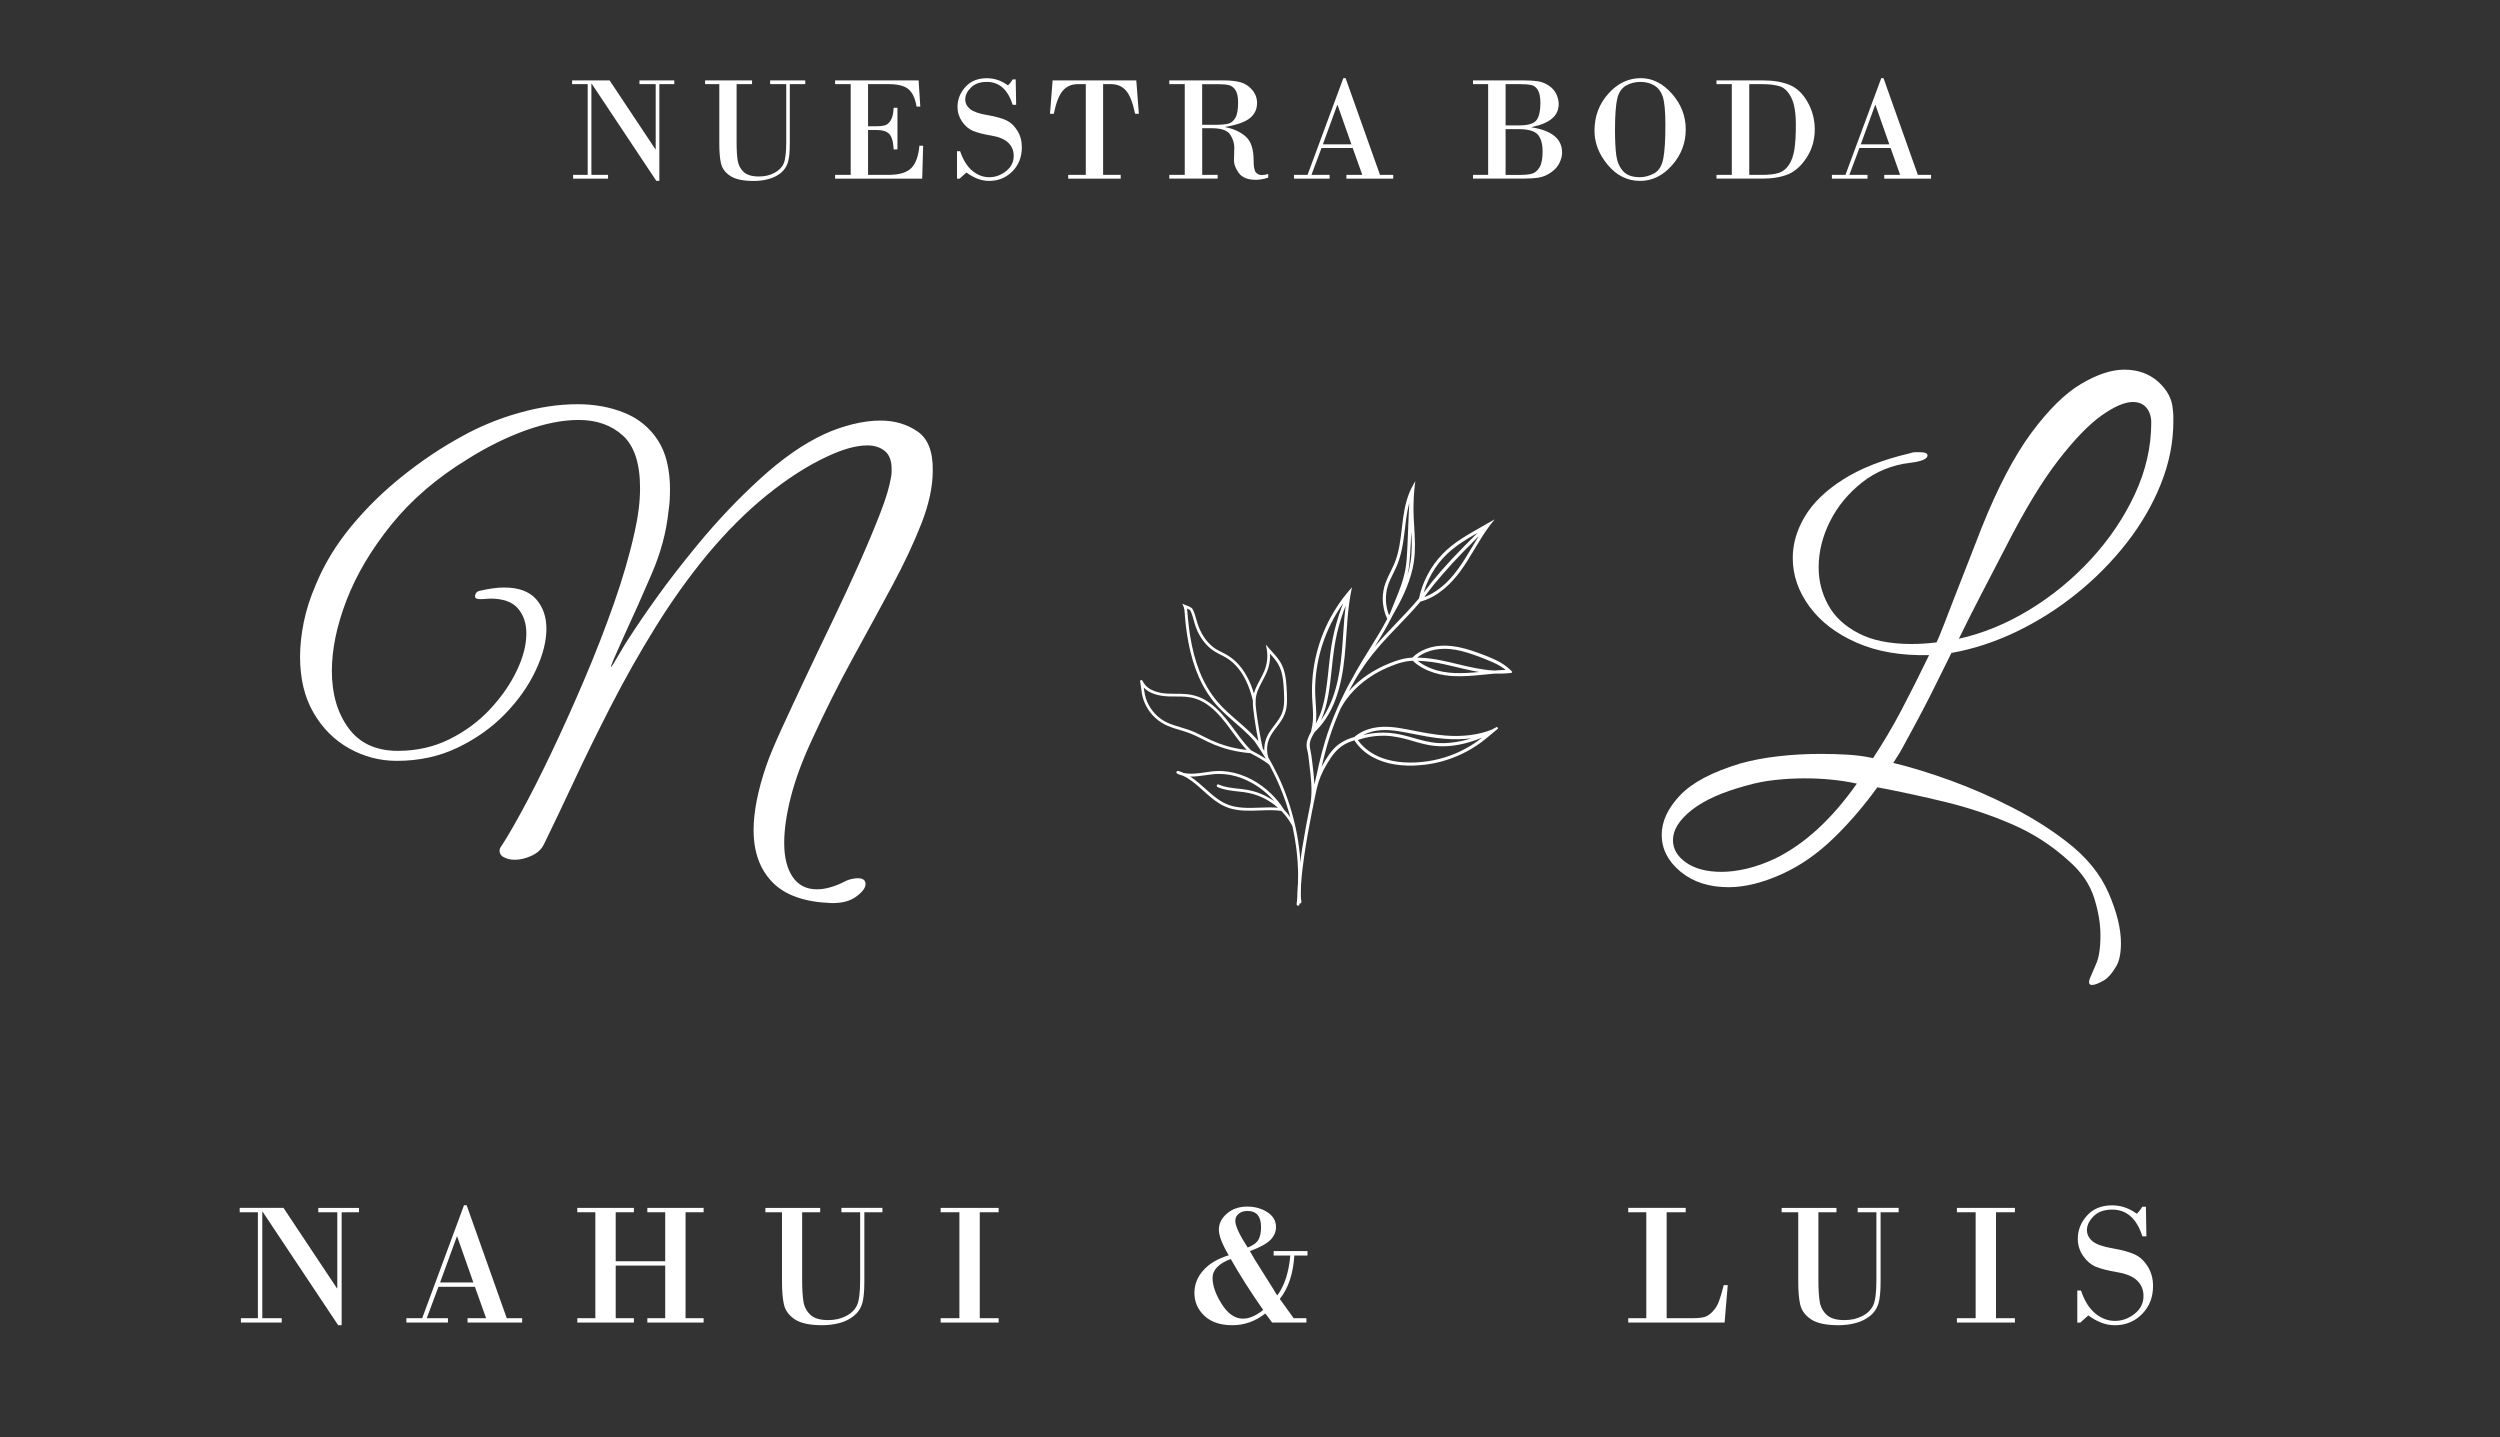 <?xml version="1.0" encoding="utf-8"?>
<!-- Generator: Adobe Illustrator 28.1.0, SVG Export Plug-In . SVG Version: 6.00 Build 0)  -->
<svg version="1.1" id="Layer_1" xmlns="http://www.w3.org/2000/svg" xmlns:xlink="http://www.w3.org/1999/xlink" x="0px" y="0px"
	 viewBox="0 0 500 287.45" style="enable-background:new 0 0 500 287.45;" xml:space="preserve">
<rect x="0" y="0" width="500" height="287.45" fill="#333333" stroke="none"/>
<style type="text/css">
	.st0{fill:#FFFFFF;}
	.st1{fill:#A6DEF1;}
	.st2{fill:#FFFFFF;stroke:#FFFFFF;stroke-width:0.443;stroke-miterlimit:10;}
	.st3{fill:none;stroke:#A6DEF1;stroke-miterlimit:10;}
</style>
<g>
	<g>
		<g>
			<path class="st0" d="M68.33,242.45v22.59h-0.7l-15.1-22.69h-0.07v21.29h3.88v0.87h-8.16v-0.87h3.4v-21.19h-3.64v-0.87h8.76
				l10.69,16.08h0.07v-15.2h-3.8v-0.87h8.14v0.87H68.33z"/>
			<path class="st0" d="M94.98,257.36h-7.29l-2.34,6.28h4.24v0.87h-8.31v-0.87h3.16l8.36-22.59h0.53l8.02,22.59h3.08v0.87H93.51
				v-0.87h3.71L94.98,257.36z M88.02,256.49h6.65l-3.23-9.18h-0.07L88.02,256.49z"/>
			<path class="st0" d="M119.07,263.64v-21.19h-3.61v-0.87h11.32v0.87h-3.64v9.8h9.9v-9.8h-3.57v-0.87h11.25v0.87h-3.61v21.19h3.61
				v0.87h-11.25v-0.87h3.57v-10.52h-9.9v10.52h3.64v0.87h-11.32v-0.87H119.07z"/>
			<path class="st0" d="M172.04,242.45h-3.75v-0.87h8.19v0.87h-3.61v13.87c0,2.01-0.15,3.49-0.45,4.45
				c-0.3,0.96-0.85,1.76-1.65,2.41s-1.75,1.12-2.86,1.42c-1.11,0.3-2.26,0.44-3.45,0.44c-2.51,0-4.34-0.39-5.51-1.18
				c-1.16-0.79-1.88-1.76-2.15-2.91c-0.27-1.15-0.4-2.7-0.4-4.63v-13.87h-3.32v-0.87h10.96v0.87h-3.61v13.48
				c0,1.86,0.09,3.32,0.26,4.38s0.63,1.94,1.39,2.65c0.75,0.71,1.94,1.06,3.57,1.06c1.32,0,2.51-0.27,3.56-0.81
				c1.05-0.54,1.78-1.27,2.2-2.18c0.42-0.91,0.62-2.61,0.62-5.1V242.45z"/>
			<path class="st0" d="M191.88,263.64v-21.19h-3.75v-0.87h11.6v0.87h-3.78v21.19h3.78v0.87h-11.6v-0.87H191.88z"/>
		</g>
	</g>
	<g>
		<g>
			<path class="st0" d="M333.33,242.45v21.19h5.15c0.99,0,1.77-0.07,2.34-0.22c0.57-0.15,1.13-0.51,1.68-1.08s0.98-1.25,1.28-2.04
				c0.3-0.79,0.62-1.88,0.97-3.28h0.8l-0.63,7.49h-19.27v-0.87h3.61v-21.19h-3.61v-0.87h11.49v0.87H333.33z"/>
			<path class="st0" d="M375.29,242.45h-3.75v-0.87h8.19v0.87h-3.61v13.87c0,2.01-0.15,3.49-0.45,4.45
				c-0.3,0.96-0.85,1.76-1.65,2.41s-1.75,1.12-2.86,1.42c-1.11,0.3-2.26,0.44-3.45,0.44c-2.51,0-4.34-0.39-5.51-1.18
				c-1.16-0.79-1.88-1.76-2.15-2.91c-0.27-1.15-0.4-2.7-0.4-4.63v-13.87h-3.32v-0.87h10.96v0.87h-3.61v13.48
				c0,1.86,0.09,3.32,0.26,4.38s0.63,1.94,1.39,2.65c0.75,0.71,1.94,1.06,3.57,1.06c1.32,0,2.51-0.27,3.56-0.81
				c1.05-0.54,1.78-1.27,2.2-2.18c0.42-0.91,0.62-2.61,0.62-5.1V242.45z"/>
			<path class="st0" d="M395.13,263.64v-21.19h-3.75v-0.87h11.6v0.87h-3.78v21.19h3.78v0.87h-11.6v-0.87H395.13z"/>
			<path class="st0" d="M429.18,241.32l0.1,5.95h-0.8c-1.14-3.57-3.15-5.35-6.04-5.35c-1.6,0-2.84,0.44-3.72,1.33
				c-0.88,0.88-1.33,1.8-1.33,2.75c0,0.88,0.37,1.62,1.1,2.24c0.74,0.62,2.08,1.09,4.03,1.43c1.95,0.34,3.43,0.75,4.46,1.23
				c1.02,0.49,1.88,1.29,2.58,2.42s1.05,2.42,1.05,3.88c0,2.25-0.73,4.12-2.2,5.61c-1.46,1.49-3.28,2.24-5.45,2.24
				c-1.77,0-3.53-0.66-5.29-1.97l-1.61,1.44h-0.6v-6.41h0.74c0.67,2.02,1.61,3.53,2.82,4.55c1.21,1.01,2.53,1.52,3.97,1.52
				c1.42,0,2.73-0.47,3.92-1.41s1.79-2.13,1.79-3.57c0-1.21-0.41-2.23-1.24-3.05c-0.83-0.83-2.17-1.4-4.02-1.71
				c-1.85-0.31-3.28-0.68-4.27-1.09c-0.99-0.42-1.84-1.14-2.55-2.17c-0.71-1.03-1.06-2.17-1.06-3.43c0-1.73,0.62-3.28,1.85-4.64
				c1.23-1.36,2.9-2.04,5.01-2.04c1.77,0,3.41,0.56,4.94,1.68c0.42-0.4,0.79-0.87,1.09-1.4H429.18z"/>
		</g>
	</g>
	<g>
		<g>
			<path class="st0" d="M250.91,251.84l4,6.36c0.04,0.15,0.23,0.44,0.55,0.89c1.44-1.95,2.3-4.61,2.6-7.99h-3.33v-0.89h6.77v0.89
				h-2.63c-0.23,3.65-1.2,6.54-2.91,8.69l2.77,3.85h2.55v0.87h-6.86c-0.5-0.72-0.96-1.32-1.37-1.81c-1.97,1.56-4.17,2.34-6.58,2.34
				c-2.41,0-4.27-0.63-5.6-1.89s-1.99-2.78-1.99-4.56c0-1.68,0.59-3.18,1.78-4.52s2.88-2.34,5.08-3.01
				c-1.31-2.23-1.97-3.94-1.97-5.11c0-1.23,0.54-2.31,1.62-3.24c1.08-0.93,2.42-1.39,4.03-1.39c1.57,0,2.93,0.38,4.07,1.13
				c1.14,0.75,1.71,1.73,1.71,2.94c0,0.99-0.38,1.86-1.14,2.62c-0.76,0.75-2.12,1.49-4.08,2.21L250.91,251.84z M246.15,251.8
				c-2.43,0.91-3.64,2.18-3.64,3.81c0,1.52,0.61,3.25,1.84,5.2c1.23,1.95,2.64,2.92,4.25,2.92c1.24,0,2.59-0.58,4.04-1.74
				C250.09,258.35,247.93,254.95,246.15,251.8z M249.54,249.51c1.11-0.44,1.83-0.97,2.16-1.59c0.34-0.62,0.51-1.45,0.51-2.5
				c0-2.16-0.91-3.23-2.74-3.23c-0.7,0-1.27,0.19-1.73,0.56c-0.46,0.37-0.68,0.84-0.68,1.41
				C247.06,245.17,247.88,246.96,249.54,249.51z"/>
		</g>
	</g>
	<g>
		<g>
			<path class="st0" d="M166.15,180.61c-5.29-0.21-9.18-1.6-11.68-4.18c-2.5-2.57-3.75-6.04-3.75-10.41c0-3.66,0.85-7.96,2.54-12.9
				c0.63-1.83,1.64-4.24,3.01-7.24c1.37-2.99,2.94-6.36,4.7-10.09c1.76-3.73,3.59-7.57,5.5-11.52c1.9-3.95,3.68-7.79,5.34-11.52
				c1.66-3.73,3.07-7.1,4.23-10.09c1.16-2.99,1.88-5.41,2.17-7.24c0.07-0.35,0.11-0.65,0.11-0.9c0-0.25,0-0.51,0-0.79
				c0-1.62-0.46-2.8-1.37-3.54c-0.92-0.74-2.08-1.11-3.49-1.11c-2.26,0-5,0.78-8.25,2.33c-3.88,1.83-7.84,4.39-11.89,7.66
				c-4.05,3.28-8.02,7.24-11.89,11.89c-3.66,4.44-7.1,9.25-10.31,14.43c-3.21,5.18-6.17,10.41-8.88,15.7
				c-2.71,5.29-5.2,10.34-7.45,15.17c-2.26,4.83-4.26,9.04-6.02,12.63c-0.49,0.99-1.32,1.74-2.48,2.27
				c-1.16,0.53-2.27,0.79-3.33,0.79c-0.92,0-1.69-0.19-2.33-0.58c-0.63-0.39-0.85-0.97-0.63-1.74c1.06-1.55,2.5-4,4.33-7.35
				c1.83-3.35,3.82-7.27,5.97-11.79c2.15-4.51,4.32-9.32,6.5-14.43c2.18-5.11,4.17-10.22,5.97-15.33c1.8-5.11,3.19-9.92,4.18-14.43
				c0.7-3.1,1.06-5.99,1.06-8.67c0-4.93-1.15-8.44-3.44-10.52c-2.29-2.08-5.23-3.12-8.83-3.12c-3.24,0-6.8,0.71-10.68,2.11
				c-3.88,1.41-7.72,3.31-11.52,5.71c-6.13,3.74-11.2,8.09-15.22,13.05c-4.02,4.97-7.01,10.01-8.99,15.12
				c-1.97,5.11-2.96,9.85-2.96,14.22c0,4.58,1.11,8.39,3.33,11.42c2.22,3.03,5.51,4.55,9.88,4.55c3.73,0,7.17-0.77,10.31-2.33
				c3.13-1.55,5.85-3.56,8.14-6.02c2.29-2.47,4.07-5.04,5.34-7.72c1.27-2.68,1.9-5.14,1.9-7.4c0-2.04-0.57-3.72-1.69-5.02
				c-1.13-1.3-2.96-1.96-5.5-1.96c-0.28,0-0.56,0.02-0.85,0.05c-0.28,0.04-0.6,0.05-0.95,0.05h-0.32c-0.63,0-0.95-0.17-0.95-0.53
				c0-0.63,0.35-1.02,1.06-1.16c1.83-0.42,3.42-0.63,4.76-0.63c2.89,0,5.02,0.78,6.39,2.33c1.37,1.55,2.06,3.52,2.06,5.92
				c0,2.54-0.72,5.34-2.17,8.4c-1.45,3.07-3.49,5.96-6.13,8.67c-2.64,2.71-5.8,4.95-9.46,6.71c-3.67,1.76-7.72,2.64-12.16,2.64
				c-3.38,0-6.55-0.83-9.51-2.48c-2.96-1.65-5.34-4.03-7.14-7.13c-1.8-3.1-2.7-6.83-2.7-11.2c0-2.18,0.25-4.49,0.74-6.92
				s1.3-4.95,2.43-7.56c1.69-4.09,4.05-7.96,7.08-11.63c3.03-3.66,6.46-7.03,10.31-10.09c3.84-3.07,7.77-5.69,11.79-7.88
				c3.52-1.97,7.33-3.54,11.42-4.7c4.09-1.16,8-1.74,11.73-1.74c3.38,0,6.48,0.56,9.3,1.69c2.82,1.13,5.06,2.94,6.71,5.44
				c1.66,2.5,2.48,5.83,2.48,9.99c0,0.71-0.02,1.37-0.05,2.01c-0.04,0.63-0.12,1.41-0.26,2.33c-0.42,4.09-1.53,8.23-3.33,12.42
				c-1.8,4.19-3.61,8.26-5.44,12.21c-0.99,2.19-1.69,3.77-2.11,4.76c-0.42,0.99-0.63,1.55-0.63,1.69c0,0.14,0.19-0.11,0.58-0.74
				c0.39-0.63,0.85-1.41,1.37-2.33c0.53-0.92,1-1.69,1.43-2.33c1.62-2.54,3.59-5.43,5.92-8.67c2.33-3.24,5-6.69,8.03-10.36
				c3.95-4.79,8.12-9.2,12.53-13.21c4.4-4.02,8.65-6.98,12.74-8.88c1.83-0.85,3.73-1.51,5.71-2.01c1.97-0.49,3.84-0.74,5.6-0.74
				c2.82,0,5.29,0.72,7.4,2.17c2.11,1.44,3.13,4.07,3.06,7.87c0,3.17-0.76,6.7-2.27,10.57c-1.52,3.88-3.49,8.07-5.92,12.58
				c-2.43,4.51-5.06,9.34-7.88,14.48c-2.82,5.15-5.53,10.57-8.14,16.28c-1.9,4.09-3.29,7.88-4.18,11.36
				c-0.88,3.49-1.32,6.54-1.32,9.14c0,2.89,0.56,5.16,1.69,6.82c1.13,1.66,2.75,2.48,4.86,2.48c1.55,0,3.28-0.46,5.18-1.37
				c0.63-0.35,1.22-0.58,1.74-0.69s0.93-0.16,1.22-0.16c1.06,0,1.58,0.39,1.58,1.16c0,0.77-0.63,1.62-1.9,2.54
				C169.96,180.25,168.27,180.67,166.15,180.61z"/>
		</g>
	</g>
	<g>
		<g>
			<path class="st0" d="M418.4,196.99c-0.63,0-0.76-0.48-0.37-1.43c0.39-0.95,0.76-1.82,1.11-2.59c0.63-1.27,0.95-3.24,0.95-5.92
				c0-2.33-0.42-4.83-1.27-7.5c-0.85-2.68-2.5-5.11-4.97-7.29c-3.38-3.1-7.19-5.57-11.42-7.4c-4.23-1.83-8.65-3.31-13.27-4.44
				c-4.62-1.13-9.18-2.11-13.69-2.96c-2.75,3.81-5.69,7.22-8.83,10.25c-3.14,3.03-6.47,5.35-9.99,6.98
				c-1.97,0.91-3.88,1.6-5.71,2.06c-1.83,0.46-3.56,0.69-5.18,0.69c-3.95,0-7.17-1.04-9.67-3.12c-2.5-2.08-3.75-4.53-3.75-7.35
				c0-2.68,1.22-5.3,3.65-7.88c2.43-2.57,6.46-4.7,12.1-6.4c2.25-0.63,4.76-1.11,7.5-1.43c2.75-0.32,5.6-0.48,8.56-0.48
				c1.83,0,3.65,0.05,5.44,0.16c1.8,0.11,3.47,0.34,5.02,0.69c2.04-3.1,3.95-6.32,5.71-9.67c1.76-3.35,3.59-6.99,5.5-10.94
				c-5.57,0.14-10.4-0.69-14.48-2.48c-4.09-1.8-7.24-4.21-9.46-7.24c-2.22-3.03-3.33-6.27-3.33-9.72c0-2.82,0.81-5.58,2.43-8.3
				c1.62-2.71,4.17-5.18,7.66-7.4s7.94-3.96,13.37-5.23c0.35-0.14,0.69-0.21,1-0.21c0.32,0,0.62,0,0.9,0c1.06,0,1.59,0.21,1.59,0.63
				c0,0.71-1.13,1.2-3.38,1.48c-3.66,0.42-6.89,1.73-9.67,3.91c-2.79,2.19-4.93,4.79-6.45,7.82c-1.52,3.03-2.27,6.1-2.27,9.2
				c0,2.68,0.63,5.18,1.9,7.5c1.27,2.33,3.28,4.21,6.03,5.65c2.75,1.45,6.31,2.17,10.68,2.17c1.55,0,3.21-0.11,4.97-0.32
				c0.28-0.56,0.76-1.71,1.43-3.44c0.67-1.73,1.43-3.68,2.27-5.87c0.84-2.18,1.67-4.3,2.48-6.34c0.81-2.04,1.74-4.44,2.8-7.19
				c3.24-8.1,6.57-14.46,9.99-19.08c3.42-4.61,6.73-7.88,9.94-9.78c3.21-1.9,6.08-2.85,8.61-2.85c2.75,0,5.02,0.81,6.82,2.43
				c1.8,1.62,2.77,3.45,2.91,5.5c0.07,0.63,0.11,1.09,0.11,1.37c0,0.28,0,0.63,0,1.06c0,4.16-0.83,8.32-2.48,12.47
				c-1.66,4.16-3.95,8.1-6.87,11.84c-2.92,3.74-6.27,7.12-10.04,10.15c-3.77,3.03-7.79,5.57-12.05,7.61
				c-4.26,2.04-8.58,3.45-12.95,4.23c-1.06,2.11-1.99,4-2.8,5.66c-0.81,1.66-1.71,3.44-2.7,5.34c-0.99,1.9-2.29,4.33-3.91,7.29
				c-0.49,0.92-0.86,1.57-1.11,1.96c-0.25,0.39-0.62,0.97-1.11,1.74c3.52,0.85,7.36,2.03,11.52,3.54c4.16,1.52,8.26,3.31,12.31,5.39
				c4.05,2.08,7.66,4.35,10.83,6.82c3.95,3.03,6.75,6.45,8.4,10.25c1.66,3.81,2.48,7.15,2.48,10.04c0,2.04-0.32,3.59-0.95,4.65
				c-0.92,1.55-1.83,2.54-2.75,2.96C419.6,196.74,418.9,196.99,418.4,196.99z M344.31,174.37c1.55,0,3.22-0.21,5.02-0.63
				s3.68-1.09,5.66-2.01c5.92-2.89,11.38-7.89,16.38-15.01c-1.62-0.35-3.31-0.62-5.07-0.79c-1.76-0.18-3.56-0.26-5.39-0.26
				c-1.9,0-3.86,0.11-5.87,0.32c-2.01,0.21-3.96,0.6-5.87,1.16c-4.72,1.27-8.33,2.89-10.83,4.86c-2.5,1.97-3.75,3.98-3.75,6.02
				c0,1.76,0.88,3.26,2.64,4.49C338.99,173.75,341.35,174.37,344.31,174.37z M391.77,127.75c4.79-1.06,9.48-2.98,14.06-5.76
				c4.58-2.78,8.7-6.17,12.37-10.15c3.66-3.98,6.59-8.31,8.77-13c2.18-4.69,3.28-9.46,3.28-14.32c0-1.2-0.32-2.18-0.95-2.96
				c-0.63-0.77-1.55-1.16-2.75-1.16c-1.62,0-3.7,0.9-6.24,2.7c-2.54,1.8-5.43,4.79-8.67,8.98c-3.24,4.19-6.73,9.95-10.46,17.28
				c-1.9,3.67-3.58,6.89-5.02,9.67C394.71,121.82,393.25,124.73,391.77,127.75z"/>
		</g>
	</g>
	<g>
		<g>
			<path class="st0" d="M298.48,146.1c-0.03,0.02-0.06,0.03-0.1,0.05c-2.89,1.15-6.14,1.42-9.25,1.19
				c-2.51-0.19-4.97-0.69-7.43-1.18c-2.28-0.45-4.67-0.84-6.98-0.35c-1.33,0.28-2.64,0.86-3.68,1.74c-0.03,0.02-0.05,0.04-0.07,0.06
				c-1.57,0.4-3.06,1.19-4.16,2.4c-0.61,0.68-1.12,1.44-1.6,2.22c-0.48,0.78-0.92,1.57-1.3,2.4c-0.06,0.13-0.11,0.25-0.17,0.38
				c0.44-1.95,0.91-3.89,1.45-5.81c0.61-2.21,1.41-4.37,2.3-6.49c0.15-0.35,0.3-0.7,0.45-1.05c0,0,0,0,0-0.01
				c1.52-2.86,3.94-5.19,6.69-6.86c1.28-0.78,2.65-1.41,4.05-1.94c1.04-0.4,2.12-0.71,3.23-0.82c0.24-0.02,0.48-0.04,0.71-0.05
				c0,0,0.01,0.01,0.01,0.01c0,0,0.01,0.01,0.01,0.01c2.07,1.98,5.1,2.88,7.92,3.04c2.82,0.16,5.62-0.27,8.43-0.5l0,0
				c0.82,0.03,1.65,0.02,2.48-0.06c0.14-0.01,0.27-0.03,0.41-0.04c0.1-0.01,0.19-0.02,0.29-0.03c0,0,0,0,0,0l0,0
				c-0.07-0.07-0.14-0.15-0.21-0.22c-0.01-0.01-0.01-0.01-0.02-0.02c-0.83-0.81-1.81-1.45-2.88-1.96c-1.56-0.74-3.21-1.35-4.84-1.89
				c-2.89-0.96-6.07-1.48-8.99-0.34c-0.94,0.37-1.87,0.92-2.6,1.66c-0.03,0.03-0.06,0.06-0.09,0.09c-0.09,0-0.17,0.01-0.26,0.01
				c-1.12,0.07-2.21,0.33-3.26,0.7c-2.94,1.04-5.71,2.6-7.98,4.75c-0.86,0.82-1.64,1.71-2.32,2.68c0.6-1.27,1.25-2.52,1.95-3.74
				c0-0.01,0.01-0.01,0.01-0.02c0.01-0.01,0.01-0.02,0.02-0.03c0,0,0,0,0,0c0.37-0.64,0.75-1.27,1.15-1.9
				c1.68-2.62,3.68-5,5.81-7.26c2.04-2.16,4.15-4.24,6.06-6.51c0.08-0.09,0.15-0.18,0.23-0.27c0.05-0.01,0.1-0.02,0.14-0.04
				c0.01,0,0.02,0,0.03-0.01c3.12-0.86,5.74-3.25,7.65-5.82c2.18-2.95,3.78-6.33,5.97-9.26c0.12-0.16,0.25-0.33,0.37-0.49
				c-0.09,0.05-0.19,0.11-0.28,0.16c-0.09,0.05-0.17,0.1-0.26,0.15c-0.14,0.08-0.29,0.16-0.43,0.24c-0.8,0.46-1.61,0.92-2.41,1.38
				c-1.5,0.87-2.99,1.78-4.36,2.86c-2.58,2.05-4.56,4.79-5.71,7.88c-0.31,0.83-0.55,1.68-0.73,2.55
				c-3.53,4.23-7.73,7.87-10.97,12.34c1.81-2.98,3.73-5.9,5.28-9.03c0.03-0.05,0.06-0.1,0.08-0.14c1.7-2.95,3.23-6.01,3.97-9.34
				c0.49-2.22,0.52-4.48,0.39-6.74c-0.12-2.02-0.27-4.02-0.22-6.05c0.02-0.99,0.07-1.99,0.17-2.98c0.02-0.22,0.05-0.44,0.08-0.66
				c-0.07,0.12-0.14,0.25-0.2,0.38c-0.03,0.06-0.07,0.13-0.1,0.19c-0.07,0.14-0.14,0.29-0.2,0.43c-0.05,0.1-0.09,0.21-0.14,0.31
				c-0.92,2.2-1.23,4.56-1.51,6.91c-0.29,2.53-0.57,5.12-1.58,7.49c-0.53,1.24-1.23,2.41-1.69,3.68c-0.36,0.99-0.56,2.02-0.57,3.08
				c-0.01,1.4,0.3,2.79,0.89,4.05c0.01,0.02,0.02,0.05,0.03,0.07c-1.52,2.93-3.36,5.71-5.06,8.51c-0.74,1.21-1.45,2.44-2.11,3.7
				c-0.82,1.44-1.58,2.92-2.27,4.42c-0.17,0.38-0.34,0.75-0.51,1.13c-0.99,2.23-1.86,4.53-2.56,6.87c-0.87,2.92-1.52,5.91-2.17,8.88
				c0,0.01,0,0.02-0.01,0.03c-0.04,0.15-0.07,0.3-0.1,0.45c0,0,0,0,0,0c-0.06,0.28-0.12,0.57-0.18,0.85c0.05-2-0.2-4.02-0.44-6.01
				c-0.11-0.93-0.21-1.83-0.41-2.74c-0.12-0.55-0.16-1.08-0.01-1.63c0.13-0.48,0.35-0.93,0.58-1.36c0.06-0.1,0.11-0.21,0.17-0.31
				c0,0.02-0.01,0.03-0.01,0.05c0.06-0.11,0.13-0.21,0.19-0.32c0.17-0.16,0.33-0.32,0.48-0.48c0.86-0.89,1.6-1.89,2.23-2.96
				c1.29-2.21,2.08-4.68,2.59-7.17c1.08-5.24,0.86-10.62,1.68-15.9c0.06-0.38,0.12-0.76,0.2-1.14c0-0.01,0-0.02,0.01-0.03
				c0.03-0.15,0.06-0.3,0.09-0.45c-0.11,0.12-0.21,0.24-0.31,0.37c0,0,0,0,0,0c-1.35,1.6-2.52,3.34-3.51,5.18
				c-1.36,2.53-2.36,5.25-2.96,8.06c-0.61,2.83-0.8,5.72-0.59,8.61c0.11,1.58,0.24,3.15-0.02,4.73c-0.07,0.4-0.15,0.79-0.24,1.19
				c-0.01,0.05-0.02,0.1-0.03,0.15c-0.26,0.47-0.49,0.95-0.67,1.45c-0.2,0.57-0.26,1.13-0.15,1.73c0.05,0.28,0.12,0.56,0.18,0.84
				c0.09,0.44,0.14,0.88,0.19,1.32c0.18,1.59,0.4,3.18,0.5,4.78c0.08,1.33,0.07,2.66-0.13,3.98c-0.64,3.09-1.22,6.2-1.7,9.32
				c-0.29,1.87-0.55,3.76-0.73,5.65c-0.13,1.38-0.23,2.79-0.13,4.18c0.02,0.25,0.05,0.49,0.09,0.73c0.02,0.15,0.26,0.14,0.24-0.01
				c-0.21-1.22-0.13-2.49-0.05-3.72c0.12-1.8,0.35-3.59,0.61-5.38c0.45-3.11,1.01-6.21,1.63-9.3c0-0.01,0-0.01,0.01-0.02
				c0.12-0.45,0.21-0.91,0.28-1.37c0.12-0.6,0.25-1.2,0.38-1.81c0.07-0.32,0.14-0.64,0.2-0.96c0,0,0,0,0,0c0-0.01,0-0.01,0-0.02
				c0.01-0.02,0.01-0.05,0.02-0.07c0.01-0.05,0.02-0.1,0.03-0.16c0-0.01,0.01-0.03,0.01-0.04c0.38-1.72,1.11-3.31,2.01-4.83
				c0.93-1.56,1.96-3.05,3.56-3.97c0.69-0.4,1.43-0.69,2.2-0.9c0.01,0.02,0.02,0.04,0.03,0.05c0.01,0.02,0.02,0.04,0.04,0.06
				c0.89,1.39,2.18,2.54,3.64,3.33c2.84,1.52,6.22,1.83,9.39,1.56c2.86-0.24,5.68-1.01,8.27-2.25c1.3-0.62,2.55-1.37,3.71-2.23
				c0.88-0.65,1.7-1.35,2.54-2.05c0.01-0.01,0.02-0.02,0.03-0.03c0.16-0.14,0.33-0.27,0.49-0.41c0.05-0.04,0.1-0.08,0.15-0.12
				c0.09-0.07,0.17-0.14,0.26-0.21C299.17,145.75,298.82,145.93,298.48,146.1z M286.13,133.86c-1.15-0.45-2.23-1.08-3.13-1.9
				c0.17,0,0.34-0.01,0.51,0c0,0,0.01,0,0.01,0c0.87,0.02,1.75,0.11,2.62,0.21c0.02,0,0.04,0,0.05,0c2.75,0.38,5.47,1.19,8.15,1.75
				c1.07,0.22,2.14,0.4,3.21,0.51C293.73,134.8,289.79,135.29,286.13,133.86z M285.03,130.33c1.24-0.54,2.6-0.77,3.94-0.77
				c1.57,0.01,3.13,0.34,4.63,0.81c1.59,0.49,3.16,1.09,4.69,1.75c0.89,0.39,1.77,0.83,2.56,1.4c0.27,0.2,0.53,0.42,0.77,0.65
				c-0.91,0.01-1.83,0.06-2.72,0.13c-0.1,0-0.21-0.01-0.31-0.01c-1.2-0.07-2.39-0.25-3.56-0.47c-2.39-0.46-4.74-1.13-7.13-1.59
				c-1.21-0.23-2.43-0.41-3.66-0.47c-0.01,0-0.02,0-0.03,0c-0.43-0.03-0.87-0.04-1.3-0.03
				C283.53,131.13,284.27,130.66,285.03,130.33z M297.11,105.51c0.01-0.01,0.02-0.02,0.03-0.04c-0.21,0.3-0.42,0.59-0.62,0.89
				c-2.61,3.94-4.6,8.48-8.44,11.44c-1.13,0.87-2.4,1.58-3.75,2c0.21-0.3,0.43-0.61,0.65-0.91c0.1-0.13,0.2-0.26,0.31-0.4
				c0.01-0.02,0.02-0.03,0.02-0.05c0.94-1.25,1.93-2.45,2.95-3.64c1.39-1.61,2.83-3.17,4.32-4.69
				C294.1,108.59,295.63,107.07,297.11,105.51z M286.92,113.43c0.93-1.37,2.06-2.6,3.34-3.66c1.3-1.07,2.72-1.97,4.17-2.82
				c0.72-0.42,1.45-0.84,2.17-1.26c-1.21,1.27-2.45,2.5-3.68,3.74c-2.88,2.92-5.66,5.97-8.1,9.28c-0.17,0.22-0.35,0.44-0.52,0.65
				C284.8,117.26,285.7,115.23,286.92,113.43z M282.41,105.82c0.16,2.3,0.25,4.61-0.15,6.9c-0.39,2.21-1.16,4.32-2.11,6.34
				c-0.21,0.45-0.44,0.9-0.67,1.35c0.25-0.63,0.48-1.27,0.68-1.92c0.47-1.22,0.89-2.45,1.18-3.72c0.31-1.33,0.41-2.69,0.5-4.05
				c0.09-1.38,0.15-2.76,0.2-4.14c0.06-1.73,0.12-3.45,0.21-5.18C282.24,102.87,282.31,104.34,282.41,105.82z M277.78,123.47
				c-0.47-1.05-0.73-2.18-0.79-3.32c-0.05-1,0.07-2,0.37-2.96c0.39-1.28,1.07-2.46,1.63-3.67c1.05-2.26,1.43-4.69,1.72-7.14
				c0.27-2.32,0.5-4.67,1.26-6.89c0.06-0.17,0.12-0.34,0.18-0.5c-0.17,2.15-0.25,4.3-0.33,6.46c-0.05,1.39-0.1,2.77-0.17,4.15
				c-0.08,1.39-0.14,2.81-0.37,4.18c-0.27,1.6-0.78,3.13-1.36,4.64c-0.44,1.16-0.93,2.3-1.4,3.44c-0.13,0.32-0.26,0.64-0.38,0.96
				c-0.01,0.01-0.01,0.03-0.02,0.04C278.02,123.06,277.9,123.26,277.78,123.47z M268.86,126.37c-0.34,5.15-0.67,10.49-2.98,15.21
				c-0.62,1.27-1.38,2.46-2.31,3.53c-0.11,0.13-0.22,0.25-0.34,0.37c0.15-0.24,0.3-0.47,0.45-0.7c0.03-0.05,0.02-0.1-0.01-0.13
				c0.1-0.2,0.2-0.4,0.29-0.6c0.77-1.64,1.21-3.35,1.52-5.13c0.71-4.13,0.78-8.34,1.76-12.42c0.56-2.38,1.36-4.68,2.3-6.93
				C269.18,121.82,269.01,124.12,268.86,126.37z M263.03,143.89c0.05-0.77,0.02-1.54-0.03-2.31c-0.1-1.49-0.21-2.96-0.16-4.45
				c0.05-1.46,0.21-2.93,0.47-4.37c0.52-2.84,1.45-5.61,2.74-8.19c0.93-1.86,2.05-3.62,3.34-5.24c-0.77,1.83-1.45,3.7-1.99,5.62
				c-0.56,1.99-0.93,4.02-1.18,6.07c-0.26,2.1-0.43,4.21-0.72,6.31c-0.27,1.92-0.59,3.86-1.32,5.67c-0.33,0.81-0.72,1.59-1.14,2.36
				c-0.09,0.14-0.18,0.28-0.27,0.42C262.89,145.15,262.99,144.52,263.03,143.89z M274.4,146.12c2.33-0.6,4.78-0.22,7.09,0.23
				c2.44,0.48,4.86,0.99,7.34,1.19c2.33,0.19,4.69,0.14,6.98-0.36c0.25-0.05,0.49-0.11,0.73-0.18c-1.35,0.58-2.73,1.05-4.17,1.37
				c-1.54,0.34-3.12,0.51-4.69,0.43c-1.76-0.09-3.45-0.57-5.13-1.05c-1.58-0.46-3.17-0.88-4.81-1c-1.4-0.1-2.82,0-4.2,0.26
				c-0.68,0.13-1.35,0.31-2.01,0.52c-0.01-0.02-0.03-0.03-0.05-0.03C272.33,146.85,273.36,146.39,274.4,146.12z M297.16,147.2
				c-1.07,0.87-2.18,1.68-3.37,2.37c-2.48,1.43-5.24,2.41-8.07,2.85c-3.06,0.48-6.35,0.43-9.3-0.61c-2.06-0.73-3.97-2.08-5.16-3.92
				c0.53-0.19,1.07-0.35,1.62-0.48c1.38-0.33,2.81-0.49,4.23-0.44c1.63,0.05,3.2,0.4,4.76,0.84c1.68,0.48,3.36,1.01,5.1,1.19
				c1.55,0.16,3.11,0.06,4.64-0.21c2.13-0.39,4.16-1.12,6.11-2.04C297.53,146.9,297.34,147.05,297.16,147.2z"/>
			<path class="st0" d="M259.97,180.71c-0.04,0-0.08-0.01-0.12-0.02c-0.11-0.04-0.19-0.13-0.2-0.25c-0.04-0.23-0.07-0.48-0.09-0.75
				c-0.11-1.42,0.01-2.86,0.13-4.21c0.15-1.66,0.38-3.4,0.73-5.66c0.46-2.93,1.02-5.98,1.71-9.33c0.17-1.17,0.21-2.46,0.12-3.92
				c-0.07-1.15-0.21-2.32-0.35-3.45c-0.05-0.44-0.11-0.88-0.15-1.32c-0.05-0.44-0.1-0.87-0.19-1.3l-0.07-0.29
				c-0.04-0.18-0.08-0.37-0.12-0.55c-0.11-0.61-0.06-1.2,0.16-1.83c0.16-0.46,0.38-0.93,0.67-1.46l0.03-0.12
				c0.09-0.39,0.17-0.78,0.23-1.18c0.25-1.49,0.14-2.95,0.03-4.5l-0.01-0.19c-0.21-2.95-0.01-5.86,0.6-8.67
				c0.61-2.83,1.61-5.56,2.98-8.11c1-1.86,2.19-3.62,3.53-5.21c0.11-0.13,0.21-0.25,0.32-0.37l0.49-0.56l-0.15,0.73
				c-0.03,0.15-0.06,0.3-0.09,0.45c-0.08,0.41-0.14,0.79-0.2,1.17c-0.36,2.33-0.52,4.73-0.68,7.05c-0.2,2.92-0.4,5.93-1,8.86
				c-0.59,2.87-1.45,5.23-2.62,7.23c-0.66,1.12-1.42,2.13-2.26,3c-0.15,0.15-0.3,0.31-0.47,0.47l-0.35,0.59
				c-0.21,0.4-0.42,0.83-0.54,1.29c-0.12,0.46-0.12,0.93,0.01,1.54c0.2,0.89,0.3,1.75,0.41,2.66l0.05,0.42
				c0.15,1.3,0.31,2.63,0.38,3.97c0.62-2.82,1.25-5.72,2.09-8.53c0.66-2.21,1.52-4.53,2.56-6.89c0.17-0.38,0.34-0.76,0.51-1.14
				c0.73-1.58,1.49-3.07,2.28-4.43c0.57-1.09,1.24-2.26,2.11-3.7c0.47-0.77,0.95-1.55,1.43-2.32c1.22-1.97,2.49-4.01,3.58-6.09
				c-0.6-1.29-0.91-2.71-0.9-4.12c0.01-1.06,0.2-2.12,0.58-3.15c0.28-0.75,0.63-1.47,0.98-2.17c0.25-0.5,0.5-1.01,0.72-1.52
				c0.97-2.26,1.26-4.75,1.54-7.17l0.03-0.26c0.28-2.42,0.61-4.77,1.52-6.96c0.04-0.11,0.09-0.21,0.14-0.32
				c0.07-0.15,0.13-0.29,0.21-0.44c0.03-0.06,0.06-0.13,0.1-0.2c0.07-0.13,0.14-0.26,0.21-0.38l0.49-0.88l-0.12,1
				c-0.03,0.22-0.05,0.43-0.07,0.65c-0.09,0.89-0.15,1.86-0.17,2.96c-0.04,1.71,0.06,3.45,0.17,5.12l0.05,0.91
				c0.16,2.75,0.04,4.84-0.39,6.79c-0.79,3.55-2.46,6.74-3.99,9.39l-0.08,0.14c-1.05,2.11-2.28,4.16-3.51,6.15
				c1.38-1.62,2.85-3.17,4.29-4.68c1.53-1.6,3.11-3.25,4.55-4.97c0.18-0.85,0.43-1.7,0.73-2.53c1.16-3.13,3.15-5.89,5.77-7.97
				c1.39-1.11,2.93-2.04,4.38-2.88c0.8-0.46,1.61-0.92,2.41-1.38l1.84-1.05l-0.62,0.79c-0.12,0.16-0.25,0.32-0.37,0.48
				c-1.11,1.47-2.08,3.1-3.02,4.67c-0.92,1.54-1.87,3.13-2.96,4.59c-1.6,2.15-4.24,4.92-7.75,5.89l-0.11,0.03l-0.19,0.22
				c-1.39,1.64-2.9,3.21-4.36,4.73c-0.57,0.59-1.14,1.19-1.71,1.79c-2.47,2.61-4.3,4.91-5.79,7.23c-0.38,0.6-0.77,1.23-1.14,1.88
				l-0.04,0.05l-0.06-0.06l-0.11-0.02l0.17,0.1c-0.37,0.65-0.74,1.33-1.1,2.03c0.37-0.42,0.76-0.83,1.17-1.22
				c2.17-2.06,4.88-3.67,8.05-4.8c1.16-0.41,2.24-0.65,3.31-0.71l0.18-0.01l0.04-0.04c0.7-0.71,1.62-1.29,2.67-1.7
				c2.5-0.98,5.49-0.87,9.12,0.33c1.95,0.65,3.5,1.25,4.87,1.9c1.17,0.56,2.13,1.21,2.93,2c0.09,0.09,0.16,0.16,0.23,0.24l0.13,0.14
				l-0.19,0.19l-0.35,0.03c-0.13,0.02-0.27,0.03-0.41,0.04c-0.81,0.07-1.65,0.09-2.51,0.06c-0.69,0.06-1.4,0.13-2.11,0.2
				c-2.06,0.21-4.2,0.42-6.33,0.3c-1.9-0.11-5.47-0.65-8.01-3.06c-0.21,0.01-0.41,0.02-0.62,0.04c-0.97,0.1-2.02,0.36-3.18,0.81
				c-1.53,0.58-2.85,1.21-4.02,1.93c-2.91,1.78-5.2,4.12-6.62,6.79l-0.01,0.01c-0.15,0.34-0.3,0.68-0.44,1.03
				c-1,2.39-1.74,4.5-2.29,6.46c-0.35,1.26-0.7,2.62-1.05,4.11c0.21-0.39,0.45-0.79,0.71-1.23c0.46-0.75,0.98-1.55,1.62-2.25
				c1.05-1.16,2.51-2,4.21-2.45l0.04-0.04c1.02-0.86,2.32-1.48,3.77-1.78c2.36-0.5,4.78-0.1,7.06,0.35l0.46,0.09
				c2.27,0.45,4.61,0.91,6.95,1.09c3.47,0.26,6.55-0.14,9.16-1.17l0.05-0.02l0.12,0.16l-0.09-0.18c0.34-0.17,0.68-0.35,1.02-0.54
				l0.22,0.33l-1.21,1.01c-0.73,0.61-1.48,1.24-2.26,1.82c-1.16,0.85-2.42,1.61-3.74,2.24c-2.64,1.27-5.45,2.03-8.34,2.27
				c-3.76,0.32-6.96-0.22-9.5-1.59c-1.54-0.83-2.82-2-3.7-3.38c-0.72,0.2-1.4,0.49-2.01,0.84c-1.48,0.85-2.46,2.17-3.49,3.9
				c-0.99,1.66-1.64,3.22-1.99,4.77l-0.27,1.25c-0.13,0.6-0.25,1.2-0.38,1.8c-0.07,0.46-0.16,0.93-0.28,1.38
				c-0.68,3.4-1.22,6.44-1.63,9.3c-0.21,1.47-0.47,3.42-0.6,5.36c-0.09,1.32-0.15,2.51,0.05,3.68c0.02,0.11-0.02,0.21-0.1,0.28
				C260.11,180.69,260.04,180.71,259.97,180.71z M260.03,180.37L260.03,180.37L260.03,180.37z M262.67,158.64
				c0,0.16-0.01,0.31-0.02,0.47c0.02-0.12,0.05-0.23,0.07-0.35l0.02-0.11L262.67,158.64z M263.7,155.01
				c-0.04,0.19-0.08,0.38-0.13,0.57c0.07-0.18,0.14-0.36,0.22-0.54L263.7,155.01z M271.56,147.99c1.11,1.61,2.85,2.89,4.92,3.63
				c2.61,0.93,5.79,1.14,9.2,0.61c2.83-0.44,5.53-1.39,8-2.83c0.91-0.52,1.81-1.14,2.76-1.88c-1.66,0.69-3.25,1.17-4.81,1.45
				c-1.62,0.29-3.2,0.37-4.7,0.21c-1.52-0.15-3.01-0.58-4.44-1l-0.7-0.2c-1.28-0.36-2.96-0.78-4.71-0.83
				c-1.4-0.04-2.81,0.11-4.18,0.44C272.46,147.71,272.01,147.84,271.56,147.99z M276.65,146.52c0.37,0,0.74,0.01,1.1,0.04
				c1.68,0.12,3.32,0.56,4.86,1c1.54,0.45,3.29,0.95,5.08,1.05c1.48,0.08,3.04-0.07,4.64-0.42c0.64-0.14,1.28-0.32,1.93-0.53
				c-1.67,0.22-3.47,0.25-5.45,0.09c-2.22-0.18-4.43-0.62-6.57-1.04l-0.79-0.16c-2.28-0.44-4.7-0.83-7-0.24
				c-0.66,0.17-1.29,0.41-1.86,0.71c0.3-0.08,0.6-0.14,0.91-0.2C274.55,146.62,275.6,146.52,276.65,146.52z M271.05,147.94
				l-0.02,0.03L271.05,147.94L271.05,147.94z M271.02,147.88l-0.02,0.03L271.02,147.88L271.02,147.88z M271.24,147.63
				c-0.02,0.02-0.05,0.04-0.07,0.06l-0.03,0.02l0.04-0.02c0.04-0.02,0.09-0.03,0.13-0.05L271.24,147.63z M296.54,146.96l0.03,0.08
				c0.19-0.08,0.38-0.16,0.57-0.25C296.94,146.85,296.74,146.91,296.54,146.96z M298.48,146.1l0.01,0.04l0.01,0L298.48,146.1z
				 M263.02,145.74l-0.01,0.04c0.04-0.04,0.07-0.07,0.1-0.11c0.05-0.05,0.1-0.1,0.15-0.15l-0.07-0.05
				C263.13,145.56,263.08,145.65,263.02,145.74z M268.64,120.65c-0.9,1.26-1.71,2.61-2.41,4.01c-1.29,2.57-2.21,5.31-2.72,8.14
				c-0.26,1.44-0.42,2.9-0.47,4.34c-0.04,1.36,0.05,2.74,0.14,4.07l0.02,0.36c0.05,0.7,0.08,1.52,0.04,2.33h0
				c-0.02,0.27-0.04,0.54-0.08,0.83c0.33-0.63,0.61-1.23,0.84-1.81c0.74-1.83,1.06-3.86,1.31-5.62c0.17-1.21,0.3-2.44,0.42-3.63
				c0.09-0.89,0.19-1.79,0.3-2.68c0.27-2.23,0.66-4.22,1.19-6.1C267.59,123.51,268.06,122.11,268.64,120.65z M269.12,121.15
				c-0.72,1.88-1.28,3.65-1.69,5.39c-0.56,2.37-0.83,4.84-1.08,7.22c-0.18,1.71-0.37,3.47-0.67,5.19c-0.35,2.01-0.82,3.63-1.48,5.07
				c0.56-0.76,1.07-1.61,1.51-2.52c2.25-4.61,2.6-9.83,2.94-14.89l0.02-0.25C268.79,124.6,268.91,122.87,269.12,121.15z
				 M268.7,139.88c-0.07,0.15-0.14,0.31-0.22,0.46c0.09-0.14,0.19-0.28,0.29-0.42L268.7,139.88z M286.2,133.68
				c3.07,1.21,6.39,1.03,9.63,0.72c-0.5-0.08-1.01-0.18-1.54-0.29c-0.96-0.2-1.95-0.44-2.91-0.67c-1.7-0.41-3.46-0.83-5.2-1.07
				c-0.02,0-0.05,0-0.08,0c-0.82-0.1-1.7-0.19-2.58-0.21C284.29,132.77,285.19,133.28,286.2,133.68L286.2,133.68z M297.57,134.4
				v0.07c0.11-0.01,0.23-0.02,0.34-0.03C297.79,134.42,297.68,134.41,297.57,134.4z M283.44,131.52c0.25,0,0.52,0.01,0.79,0.03
				c1.14,0.05,2.35,0.21,3.71,0.47c1.2,0.23,2.4,0.52,3.57,0.8c1.17,0.28,2.37,0.57,3.56,0.8c1.34,0.26,2.47,0.41,3.54,0.47
				c0.1,0.01,0.21,0.01,0.31,0.02c0.79-0.07,1.52-0.11,2.21-0.12c-0.12-0.1-0.25-0.2-0.38-0.3c-0.67-0.49-1.44-0.92-2.52-1.38
				c-1.68-0.72-3.21-1.29-4.67-1.75c-1.75-0.54-3.21-0.79-4.58-0.8c-0.01,0-0.03,0-0.04,0c-1.39,0-2.67,0.25-3.82,0.75l0,0
				C284.49,130.78,283.92,131.13,283.44,131.52z M272.96,132.11c-0.06,0.1-0.12,0.2-0.18,0.29c-0.14,0.23-0.28,0.46-0.41,0.67
				c0.21-0.31,0.43-0.62,0.65-0.92L272.96,132.11z M268.86,126.37l0.04,0L268.86,126.37z M277.58,123.74l0.02,0.01l0.03-0.04
				L277.58,123.74z M281.86,100.57c-0.46,1.7-0.67,3.47-0.87,5.19l-0.08,0.64c-0.27,2.24-0.64,4.83-1.74,7.2
				c-0.16,0.35-0.33,0.69-0.5,1.04c-0.42,0.84-0.85,1.7-1.12,2.61c-0.28,0.92-0.4,1.9-0.36,2.89c0.04,1,0.25,1.97,0.62,2.89
				l0.16-0.27c0.13-0.33,0.26-0.66,0.39-0.97c0.16-0.39,0.32-0.78,0.48-1.18c0.31-0.75,0.62-1.5,0.91-2.26
				c0.7-1.81,1.11-3.23,1.35-4.6c0.22-1.25,0.29-2.56,0.35-3.82l0.02-0.34c0.07-1.33,0.12-2.69,0.17-4.01l0-0.14
				C281.71,103.66,281.77,102.1,281.86,100.57z M279.37,120.36c-0.05,0.13-0.11,0.26-0.16,0.39c-0.16,0.38-0.31,0.75-0.46,1.13
				c0.26-0.47,0.52-0.95,0.78-1.45L279.37,120.36z M284.12,120.08l0.02,0.04l-0.01-0.04L284.12,120.08z M285.5,118.55
				c-0.01,0.02-0.02,0.05-0.04,0.07l-0.31,0.4c-0.1,0.13-0.2,0.26-0.29,0.4c1.06-0.4,2.11-0.99,3.12-1.77
				c2.81-2.16,4.65-5.24,6.43-8.22c0.44-0.74,0.89-1.49,1.36-2.23c-0.53,0.54-1.06,1.08-1.58,1.61c-0.48,0.49-0.96,0.97-1.45,1.46
				c-1.58,1.61-2.99,3.14-4.31,4.69C287.3,116.24,286.35,117.42,285.5,118.55z M287.09,113.54L287.09,113.54
				c-1.04,1.53-1.83,3.2-2.35,4.97c2.12-2.86,4.68-5.79,8.05-9.21l1.02-1.02c0.56-0.56,1.13-1.14,1.69-1.71
				c-0.32,0.19-0.64,0.37-0.96,0.56c-1.29,0.75-2.79,1.68-4.15,2.8C289.12,110.97,288.01,112.19,287.09,113.54z M282.25,106.36
				l-0.01,0.21c-0.05,1.32-0.11,2.73-0.2,4.15c-0.1,1.46-0.2,2.77-0.5,4.08c-0.05,0.21-0.1,0.42-0.16,0.63
				c0.3-0.94,0.53-1.85,0.68-2.75C282.44,110.54,282.38,108.39,282.25,106.36z M297.12,105.44l0.06,0.05
				c0.07-0.1,0.14-0.19,0.21-0.29l-0.09,0.05L297.12,105.44z M282.21,101.38l0.08,0c0-0.19,0-0.37,0.01-0.56
				c0.02-0.95,0.07-1.79,0.13-2.58c0,0,0,0.01,0,0.01L282.37,99C282.3,99.79,282.25,100.58,282.21,101.38z"/>
		</g>
		<g>
			<path class="st0" d="M228.2,136.23c0.02,0.08,0.03,0.16,0.05,0.24c0.13,0.72,0.17,1.45,0.3,2.17c0.16,0.93,0.48,1.82,0.94,2.64
				c0.93,1.68,2.41,2.99,4.17,3.73c0.99,0.42,2.04,0.69,3.07,1c1.07,0.33,2.1,0.74,3.1,1.25c1.01,0.51,2,1.03,3.05,1.46
				c1,0.41,2.03,0.75,3.08,1.02c1.34,0.35,2.72,0.57,4.1,0.68c0.02,0,0.03,0,0.05,0c0.15,0.08,0.29,0.15,0.44,0.23
				c0.85,0.44,1.68,0.91,2.48,1.44c0.33,0.22,0.65,0.45,0.97,0.69c0.01,0.02,0.02,0.04,0.03,0.06c0.04,0.07,0.08,0.15,0.12,0.22
				c0.96,1.77,1.81,3.59,2.53,5.48c0.46,1.19,0.86,2.39,1.22,3.61c0.02,0.07,0.04,0.14,0.06,0.21c0.21,0.73,0.41,1.47,0.58,2.21
				c-0.04-0.07-0.08-0.14-0.12-0.21c-0.5-0.83-1.08-1.6-1.75-2.3c-0.01-0.01-0.01-0.02-0.02-0.03c-0.04-0.07-0.08-0.13-0.13-0.2
				c-0.68-1.06-1.48-2.03-2.38-2.91c-2.28-2.23-5.22-3.89-8.39-4.38c-0.77-0.12-1.55-0.17-2.33-0.14c-0.87,0.03-1.73,0.17-2.59,0.3
				c-1.38,0.2-2.84,0.4-4.21,0.06c-0.33-0.15-0.68-0.27-1.03-0.37c-0.01,0-0.01,0-0.02-0.01c-0.1-0.03-0.13,0.12-0.05,0.16
				c0.01,0,0.01,0.01,0.02,0.01c0.34,0.17,0.7,0.29,1.05,0.38c1.35,0.6,2.51,1.57,3.61,2.55c1.23,1.09,2.43,2.24,3.84,3.1
				c0.71,0.43,1.48,0.77,2.29,0.98c0.85,0.23,1.72,0.33,2.59,0.37c1.79,0.08,3.58-0.1,5.38-0.08c0.68,0.01,1.37,0.05,2.04,0.15
				c0.06,0.06,0.12,0.13,0.19,0.19c0.19,0.2,0.38,0.42,0.56,0.63c0.56,0.67,1.05,1.4,1.46,2.17c0.04,0.08,0.08,0.16,0.12,0.23
				c0,0,0,0,0,0c0.32,1.43,0.57,2.88,0.76,4.33c0.48,3.74,0.51,7.54,0.08,11.29c-0.01,0.11,0.16,0.14,0.17,0.03
				c0.05-0.47,0.1-0.93,0.14-1.4c0.32-3.74,0.18-7.53-0.4-11.24c-0.12-0.77-0.26-1.54-0.42-2.31c-0.05-0.25-0.11-0.51-0.16-0.76
				c-0.2-0.91-0.44-1.82-0.69-2.72c-0.02-0.07-0.04-0.14-0.06-0.21c-0.48-1.64-1.04-3.25-1.69-4.83c-0.61-1.48-1.3-2.91-2.06-4.31
				c-0.01-0.01-0.01-0.02-0.02-0.03c-0.02-0.04-0.05-0.09-0.07-0.13c-0.05-0.09-0.1-0.18-0.15-0.27c-0.2-0.36-0.4-0.72-0.61-1.07
				c-0.32-0.99-0.36-2.05-0.12-3.06c0.23-0.95,0.73-1.79,1.3-2.57c0.49-0.67,1.02-1.32,1.47-2.02c0.46-0.73,0.78-1.5,0.93-2.35
				c0.16-0.92,0.14-1.86,0.11-2.78c-0.04-0.94-0.08-1.89-0.2-2.83c-0.12-0.91-0.31-1.83-0.68-2.67c-0.33-0.77-0.82-1.44-1.36-2.07
				c-0.39-0.46-0.82-0.9-1.22-1.37c-0.07-0.08-0.15-0.17-0.22-0.25c0.02,0.11,0.04,0.22,0.06,0.33c0.21,1.4,0.05,2.85-0.46,4.17
				c-0.48,1.24-1.24,2.35-1.76,3.58c-0.26,0.6-0.45,1.22-0.53,1.87c-0.37-1.42-0.86-2.8-1.56-4.09c-0.9-1.67-2.14-3.19-3.76-4.19
				c-0.96-0.59-2.03-0.98-2.93-1.66c-0.8-0.61-1.48-1.38-2.02-2.23c-0.55-0.85-0.96-1.78-1.27-2.74c-0.25-0.79-0.41-1.62-0.75-2.37
				c-0.07-0.15-0.14-0.31-0.23-0.45c-0.02-0.02-0.04-0.04-0.07-0.05c-0.07-0.05-0.14-0.1-0.22-0.15c-0.19-0.12-0.4-0.23-0.62-0.3
				c-0.11-0.04-0.23-0.08-0.34-0.11c-0.07-0.03-0.15-0.05-0.22-0.09c0.03,0.07,0.06,0.14,0.08,0.22c0,0,0,0,0,0
				c0.18,0.56,0.19,1.17,0.24,1.75c0.05,0.6,0.11,1.19,0.17,1.78c0.14,1.2,0.31,2.4,0.54,3.59c0.45,2.33,1.09,4.64,2.05,6.82
				c0.95,2.15,2.2,4.17,3.8,5.9c1.53,1.65,3.29,3.05,4.96,4.56c0.8,0.73,1.59,1.48,2.3,2.3c0.16,0.22,0.31,0.45,0.47,0.68
				c0.26,0.38,0.51,0.75,0.75,1.14c0.09,0.14,0.18,0.28,0.27,0.42c0.29,0.46,0.57,0.92,0.84,1.38c0.02,0.03,0.04,0.07,0.06,0.1
				c0.13,0.22,0.26,0.45,0.39,0.67c-1.01-0.74-2.12-1.37-3.24-1.96c-0.13-0.07-0.25-0.13-0.38-0.2c-0.02-0.01-0.04-0.02-0.06-0.03
				c-0.46-0.46-0.9-0.95-1.31-1.44c-1.35-1.62-2.5-3.39-3.84-5.02c-1.29-1.56-2.78-3.05-4.62-3.94c-0.99-0.48-2.04-0.74-3.13-0.83
				c-1.26-0.1-2.52-0.02-3.77-0.1c-1.87-0.11-4.09-0.71-5.01-2.51c-0.02-0.04-0.05-0.09-0.07-0.14
				C228.31,136.2,228.24,136.2,228.2,136.23z M250.77,140.09c-0.02,0.59,0.02,1.18,0.09,1.76c0.28,2.41,0.69,4.82,1.19,7.2
				c-0.29-0.4-0.6-0.79-0.93-1.16c-0.28-0.32-0.58-0.64-0.88-0.94c-0.62-0.62-1.27-1.22-1.92-1.8c-1.71-1.51-3.5-2.96-4.99-4.71
				c-1.55-1.83-2.74-3.94-3.62-6.17c-0.89-2.26-1.48-4.63-1.87-7.03c-0.2-1.2-0.34-2.41-0.45-3.63c-0.05-0.59-0.07-1.19-0.16-1.77
				c-0.02-0.16-0.06-0.32-0.1-0.47c0.03,0.01,0.05,0.02,0.08,0.03c0.3,0.1,0.58,0.23,0.84,0.41c0.04,0.03,0.09,0.06,0.13,0.1
				c0.09,0.16,0.18,0.33,0.25,0.51c0.41,0.98,0.58,2.05,0.97,3.04c0.36,0.93,0.84,1.81,1.44,2.61c0.59,0.78,1.3,1.47,2.12,2
				c0.93,0.6,1.98,0.98,2.89,1.61c1.6,1.13,2.78,2.76,3.61,4.52C250.03,137.45,250.45,138.76,250.77,140.09z M253.13,150.83
				c0.01,0.07,0.03,0.15,0.04,0.22c-0.03-0.05-0.06-0.1-0.09-0.15c-0.23-0.38-0.46-0.75-0.7-1.12c-0.03-0.12-0.05-0.24-0.08-0.36
				c-0.24-1.15-0.46-2.3-0.66-3.45c-0.14-0.8-0.26-1.6-0.38-2.4c-0.11-0.79-0.23-1.59-0.29-2.39c-0.01-0.1-0.01-0.2-0.02-0.3
				c-0.01-0.27-0.02-0.54,0-0.81c0.02-0.39,0.07-0.78,0.16-1.17c0.16-0.65,0.43-1.27,0.73-1.87c0.6-1.2,1.33-2.35,1.69-3.66
				c0.29-1.05,0.37-2.15,0.24-3.22c0.45,0.51,0.92,1,1.34,1.53c0.55,0.69,0.99,1.45,1.27,2.29c0.3,0.91,0.44,1.86,0.52,2.8
				c0.08,0.94,0.13,1.89,0.14,2.84c0.01,0.96-0.05,1.94-0.36,2.86c-0.55,1.6-1.82,2.78-2.69,4.2
				C253.21,147.93,252.89,149.39,253.13,150.83z M256.09,161.5c-1.07-1-2.3-1.82-3.63-2.42c-1.3-0.59-2.68-0.91-4.09-1.08
				c-1.59-0.19-3.22-0.27-4.7-0.93c-0.1-0.05-0.17,0.11-0.07,0.16c1.62,0.73,3.42,0.77,5.15,1c1.39,0.19,2.74,0.57,4.01,1.19
				c1.22,0.6,2.35,1.39,3.33,2.33c0.02,0.02,0.04,0.04,0.06,0.06c-0.78-0.1-1.57-0.12-2.35-0.12c-1.81,0.01-3.62,0.19-5.43,0.04
				c-0.88-0.07-1.77-0.22-2.61-0.52c-0.79-0.28-1.53-0.68-2.21-1.16c-1.38-0.95-2.56-2.14-3.83-3.22c-0.78-0.66-1.6-1.29-2.5-1.77
				c1.31,0.18,2.68-0.04,3.98-0.23c0.84-0.12,1.69-0.24,2.54-0.25c0.78-0.01,1.56,0.07,2.33,0.21c1.57,0.29,3.07,0.87,4.46,1.65
				C252.72,157.66,254.65,159.42,256.09,161.5z M228.48,136.87c0.01,0.02,0.03,0.04,0.04,0.06c1.19,1.68,3.45,2.11,5.37,2.17
				c1.26,0.04,2.52-0.03,3.77,0.13c1.09,0.14,2.13,0.49,3.09,1.03c1.84,1.04,3.3,2.64,4.59,4.29c1.31,1.67,2.47,3.46,3.9,5.04
				c0.13,0.14,0.25,0.28,0.38,0.41c0.08,0.08,0.16,0.16,0.24,0.24c-0.06,0-0.11-0.01-0.17-0.01c-1.53-0.14-3.04-0.43-4.52-0.87
				c-1.04-0.31-2.06-0.69-3.05-1.14c-1.03-0.47-2.02-1.03-3.04-1.5c-0.97-0.45-1.98-0.77-3.01-1.07c-1.02-0.3-2.06-0.61-3.01-1.1
				c-1.7-0.87-3.07-2.37-3.82-4.12c-0.4-0.94-0.57-1.91-0.69-2.91C228.54,137.3,228.51,137.08,228.48,136.87z"/>
			<path class="st0" d="M259.61,181.14c-0.01,0-0.02,0-0.03,0c-0.16-0.02-0.27-0.16-0.25-0.32c0.43-3.71,0.4-7.5-0.08-11.24
				c-0.19-1.44-0.44-2.9-0.76-4.32l-0.1-0.19c-0.4-0.75-0.88-1.46-1.44-2.13c-0.18-0.21-0.36-0.42-0.56-0.62l-0.14-0.14
				c-0.59-0.09-1.23-0.13-1.95-0.14c-0.77-0.01-1.57,0.02-2.33,0.05c-1,0.04-2.03,0.08-3.05,0.03c-1-0.04-1.86-0.17-2.63-0.37
				c-0.81-0.21-1.59-0.55-2.34-1c-1.21-0.73-2.27-1.68-3.29-2.6c-0.19-0.17-0.38-0.35-0.58-0.52c-1.01-0.9-2.21-1.91-3.56-2.51
				c-0.35-0.08-0.72-0.21-1.06-0.38c-0.15-0.08-0.21-0.23-0.16-0.38c0.05-0.13,0.19-0.2,0.33-0.17c0.37,0.1,0.73,0.23,1.08,0.39
				c1.33,0.32,2.8,0.11,4.1-0.08l0.3-0.04c0.75-0.11,1.53-0.23,2.31-0.25c0.77-0.03,1.57,0.02,2.36,0.15
				c3.04,0.48,6.06,2.05,8.5,4.44c0.92,0.9,1.73,1.89,2.41,2.95l0.13,0.2c0.45,0.47,0.86,0.98,1.24,1.51
				c-0.09-0.34-0.19-0.68-0.28-1.02c-0.02-0.08-0.04-0.14-0.06-0.2c-0.35-1.21-0.76-2.41-1.22-3.6c-0.71-1.84-1.56-3.68-2.52-5.46
				l-0.12-0.22c-0.29-0.24-0.61-0.47-0.94-0.69c-0.7-0.46-1.48-0.92-2.46-1.43l-0.42-0.21c-1.38-0.11-2.77-0.34-4.12-0.68
				c-1.06-0.27-2.1-0.62-3.1-1.03c-0.86-0.35-1.69-0.77-2.5-1.18l-0.56-0.28c-1.03-0.52-2.04-0.92-3.07-1.24
				c-0.23-0.07-0.46-0.14-0.69-0.21c-0.8-0.23-1.62-0.48-2.4-0.81c-1.81-0.76-3.33-2.12-4.27-3.82c-0.47-0.85-0.79-1.75-0.96-2.7
				c-0.06-0.35-0.1-0.7-0.14-1.05c-0.04-0.37-0.09-0.75-0.16-1.12c-0.01-0.08-0.03-0.15-0.04-0.23l-0.03-0.12l0.1-0.08
				c0.03-0.02,0.05-0.03,0.08-0.04l-0.01-0.06l0.03,0.05c0.05-0.01,0.09-0.01,0.14,0c0.08,0.02,0.15,0.08,0.19,0.16
				c0.02,0.05,0.04,0.09,0.06,0.13c0.97,1.91,3.46,2.32,4.85,2.4c0.56,0.03,1.14,0.03,1.69,0.04c0.68,0,1.39,0,2.09,0.06
				c1.16,0.1,2.24,0.38,3.2,0.85c2.08,1.01,3.67,2.76,4.69,3.99c0.66,0.8,1.28,1.65,1.88,2.46c0.62,0.85,1.27,1.73,1.96,2.55
				c0.44,0.53,0.86,0.99,1.28,1.41l0.41,0.21c0.99,0.52,1.82,0.99,2.54,1.47l-0.01-0.01c-0.27-0.46-0.55-0.92-0.84-1.37
				c-0.09-0.14-0.18-0.28-0.27-0.42c-0.25-0.38-0.5-0.76-0.75-1.13c-0.15-0.23-0.31-0.45-0.47-0.67c-0.6-0.69-1.33-1.41-2.27-2.27
				c-0.48-0.44-0.98-0.87-1.47-1.29c-1.19-1.03-2.41-2.1-3.5-3.27c-1.55-1.67-2.84-3.68-3.84-5.95c-0.9-2.04-1.57-4.28-2.07-6.86
				c-0.22-1.14-0.4-2.32-0.54-3.61c-0.07-0.6-0.12-1.19-0.17-1.79l-0.02-0.33c-0.03-0.46-0.06-0.94-0.21-1.37l-0.01-0.03
				c-0.02-0.06-0.04-0.12-0.07-0.17l-0.21-0.48l0.48,0.21c0.07,0.03,0.13,0.06,0.2,0.08l0.34,0.12c0.23,0.08,0.45,0.19,0.65,0.32
				c0.08,0.05,0.16,0.1,0.23,0.16l0.12,0.11c0.09,0.15,0.17,0.31,0.24,0.47c0.23,0.52,0.38,1.07,0.53,1.6
				c0.07,0.27,0.15,0.53,0.23,0.79c0.31,0.99,0.73,1.89,1.24,2.69c0.56,0.87,1.23,1.61,1.98,2.18c0.52,0.4,1.12,0.7,1.7,0.99
				c0.4,0.2,0.82,0.41,1.21,0.66c1.53,0.94,2.82,2.38,3.83,4.26c0.53,0.99,0.98,2.09,1.35,3.33c0.09-0.35,0.22-0.71,0.38-1.09
				c0.25-0.57,0.54-1.12,0.83-1.66c0.33-0.62,0.67-1.25,0.93-1.91c0.5-1.29,0.66-2.69,0.45-4.07c-0.02-0.11-0.03-0.22-0.05-0.32
				l-0.15-0.76l0.49,0.59c0.07,0.08,0.14,0.17,0.21,0.25c0.18,0.21,0.37,0.42,0.56,0.62c0.22,0.25,0.45,0.49,0.66,0.74
				c0.65,0.76,1.09,1.43,1.39,2.12c0.34,0.77,0.56,1.64,0.7,2.73c0.12,0.95,0.16,1.91,0.2,2.84c0.04,0.87,0.06,1.87-0.11,2.83
				c-0.15,0.84-0.46,1.63-0.96,2.42c-0.3,0.48-0.65,0.94-0.99,1.38c-0.16,0.22-0.33,0.43-0.49,0.65c-0.46,0.64-1.03,1.5-1.27,2.5
				c-0.23,0.98-0.19,2,0.11,2.96c0.19,0.32,0.4,0.68,0.6,1.04c0.05,0.09,0.1,0.18,0.15,0.28l0.07,0.12
				c0.79,1.47,1.49,2.92,2.08,4.36c0.65,1.58,1.22,3.21,1.7,4.85l0.06,0.21c0.25,0.88,0.49,1.8,0.7,2.73
				c0.06,0.25,0.11,0.51,0.17,0.77c0.16,0.76,0.3,1.54,0.42,2.32c0.59,3.75,0.72,7.55,0.4,11.29c-0.04,0.47-0.09,0.94-0.14,1.41
				c-0.01,0.08-0.05,0.15-0.12,0.2C259.72,181.12,259.67,181.14,259.61,181.14z M238.04,155.31c0.56,0.36,1.15,0.8,1.8,1.36
				c0.4,0.34,0.79,0.69,1.18,1.04c0.83,0.75,1.7,1.53,2.63,2.17c0.74,0.51,1.45,0.88,2.17,1.13c0.75,0.26,1.59,0.43,2.56,0.51
				c1.19,0.1,2.4,0.05,3.58,0.01c0.61-0.02,1.22-0.04,1.84-0.05c0.67,0,1.25,0.01,1.78,0.06c-0.89-0.79-1.86-1.44-2.91-1.95
				c-1.2-0.59-2.53-0.98-3.95-1.17c-0.38-0.05-0.77-0.09-1.15-0.13c-1.36-0.15-2.77-0.3-4.06-0.88c-0.14-0.07-0.2-0.23-0.14-0.37
				c0.06-0.14,0.23-0.21,0.37-0.14c1.21,0.55,2.57,0.69,3.88,0.83c0.25,0.03,0.51,0.05,0.76,0.08c1.57,0.19,2.93,0.54,4.15,1.1
				c0.82,0.37,1.61,0.82,2.34,1.35c-1.25-1.46-2.76-2.7-4.45-3.65c-1.43-0.81-2.91-1.35-4.4-1.63c-0.78-0.14-1.56-0.2-2.29-0.2
				c-0.86,0.01-1.74,0.14-2.52,0.25l-0.15,0.02C240.07,155.18,239.05,155.34,238.04,155.31z M252.56,149.7
				c0.1,0.16,0.2,0.31,0.3,0.47c-0.06-1.24,0.27-2.49,0.95-3.6c0.32-0.52,0.69-1.01,1.05-1.48c0.63-0.83,1.28-1.68,1.62-2.67
				c0.33-0.96,0.36-2,0.35-2.79c-0.01-0.91-0.06-1.86-0.14-2.82c-0.1-1.14-0.25-1.99-0.51-2.76c-0.26-0.79-0.67-1.52-1.24-2.23
				c-0.29-0.37-0.62-0.73-0.94-1.08c0.05,0.92-0.05,1.83-0.3,2.71c-0.28,0.99-0.76,1.9-1.23,2.77c-0.16,0.31-0.32,0.61-0.48,0.92
				c-0.36,0.72-0.58,1.28-0.71,1.83c-0.09,0.35-0.14,0.72-0.15,1.13c-0.01,0.25-0.01,0.51,0,0.79c0,0.1,0.01,0.19,0.02,0.29
				c0.06,0.72,0.16,1.46,0.26,2.17l0.03,0.21c0.12,0.8,0.24,1.6,0.38,2.39c0.2,1.14,0.42,2.3,0.66,3.44L252.56,149.7z
				 M228.76,137.53c0.11,0.92,0.27,1.89,0.67,2.82c0.74,1.72,2.1,3.19,3.73,4.03c0.94,0.48,1.97,0.79,2.97,1.08
				c0.93,0.27,2.01,0.61,3.04,1.08c0.5,0.23,0.99,0.48,1.47,0.73c0.51,0.26,1.04,0.53,1.57,0.77c0.99,0.45,2,0.83,3.02,1.13
				c1.34,0.4,2.73,0.67,4.11,0.82c-0.09-0.09-0.17-0.18-0.25-0.28c-0.92-1.03-1.75-2.15-2.55-3.24c-0.44-0.6-0.9-1.22-1.36-1.82
				c-1.1-1.41-2.61-3.16-4.53-4.24c-0.95-0.53-1.96-0.87-3.02-1c-0.84-0.11-1.71-0.11-2.56-0.11c-0.4,0-0.8,0-1.19-0.01
				C231.54,139.22,229.83,138.63,228.76,137.53z M237.4,121.7c0.01,0.04,0.01,0.08,0.02,0.13c0.06,0.4,0.09,0.81,0.12,1.2
				c0.01,0.2,0.03,0.39,0.04,0.58c0.12,1.26,0.27,2.48,0.45,3.61c0.43,2.62,1.03,4.9,1.85,6.99c0.92,2.34,2.13,4.4,3.59,6.11
				c1.19,1.4,2.6,2.63,3.97,3.81c0.33,0.29,0.67,0.58,1,0.87c0.54,0.48,1.25,1.12,1.93,1.8c0.32,0.33,0.61,0.64,0.89,0.95
				c0.14,0.16,0.28,0.33,0.42,0.5c-0.44-2.2-0.78-4.35-1.02-6.38c-0.06-0.48-0.12-1.12-0.09-1.76c-0.35-1.46-0.78-2.71-1.3-3.82
				c-0.92-1.94-2.11-3.43-3.55-4.44c-0.48-0.34-1.02-0.61-1.54-0.87c-0.45-0.23-0.91-0.46-1.34-0.74c-0.81-0.52-1.54-1.21-2.17-2.04
				c-0.59-0.78-1.08-1.67-1.46-2.66c-0.19-0.48-0.33-0.98-0.46-1.47c-0.15-0.52-0.3-1.07-0.5-1.57c-0.07-0.16-0.14-0.31-0.22-0.46
				c-0.03-0.02-0.06-0.04-0.09-0.07C237.77,121.88,237.6,121.78,237.4,121.7z"/>
		</g>
	</g>
	<g>
		<g>
			<path class="st0" d="M131.87,16.83v19.35h-0.6l-12.93-19.44h-0.06v18.24h3.33v0.75h-6.99v-0.75h2.92V16.83h-3.12v-0.75h7.5
				l9.16,13.77h0.06V16.83h-3.25v-0.75h6.97v0.75H131.87z"/>
			<path class="st0" d="M157.24,16.83h-3.21v-0.75h7.02v0.75h-3.09v11.88c0,1.72-0.13,2.99-0.39,3.81s-0.73,1.51-1.41,2.07
				s-1.5,0.96-2.45,1.22s-1.94,0.38-2.95,0.38c-2.15,0-3.72-0.34-4.72-1.01s-1.61-1.5-1.84-2.49s-0.34-2.31-0.34-3.97V16.83h-2.84
				v-0.75h9.39v0.75h-3.09v11.54c0,1.59,0.07,2.84,0.22,3.75s0.54,1.67,1.19,2.27s1.67,0.91,3.06,0.91c1.13,0,2.15-0.23,3.05-0.7
				s1.53-1.09,1.88-1.87s0.53-2.24,0.53-4.37V16.83z"/>
			<path class="st0" d="M173.61,16.83v8.42h1.77c0.62,0,1.15-0.06,1.59-0.18s0.83-0.45,1.17-0.99s0.54-1.38,0.59-2.52h0.76v8.32
				h-0.76c-0.08-1.58-0.38-2.62-0.92-3.13S176.48,26,175.38,26h-1.77v8.98h4c2.27,0,3.83-0.48,4.71-1.43s1.39-2.42,1.56-4.4h0.75
				l-0.19,6.58h-17.42v-0.75h3.12V16.83h-3.12v-0.75h16.7l0.34,5.24h-0.75c-0.25-1.59-0.78-2.74-1.57-3.44s-2.11-1.05-3.96-1.05
				H173.61z"/>
			<path class="st0" d="M203.14,15.86l0.09,5.1h-0.69c-0.98-3.06-2.7-4.58-5.17-4.58c-1.37,0-2.43,0.38-3.19,1.14
				s-1.13,1.54-1.13,2.35c0,0.75,0.31,1.39,0.94,1.92s1.78,0.94,3.45,1.22s2.94,0.64,3.82,1.05s1.61,1.11,2.21,2.07
				s0.9,2.08,0.9,3.33c0,1.92-0.63,3.53-1.88,4.8s-2.81,1.92-4.67,1.92c-1.51,0-3.02-0.56-4.53-1.68l-1.38,1.23h-0.51v-5.49h0.63
				c0.58,1.73,1.38,3.03,2.42,3.9s2.17,1.3,3.4,1.3c1.22,0,2.34-0.4,3.36-1.21s1.53-1.82,1.53-3.05c0-1.04-0.35-1.91-1.06-2.61
				s-1.86-1.2-3.44-1.46s-2.8-0.58-3.65-0.94s-1.58-0.98-2.18-1.86s-0.91-1.86-0.91-2.94c0-1.48,0.53-2.81,1.58-3.98
				s2.49-1.75,4.29-1.75c1.51,0,2.92,0.48,4.23,1.44c0.36-0.34,0.67-0.74,0.94-1.2H203.14z"/>
			<path class="st0" d="M210.52,16.08h16.74l0.51,6.68h-0.75c-0.46-2.24-1.07-3.78-1.82-4.64s-1.75-1.29-2.98-1.29h-1.6v18.15h3.52
				v0.75h-10.5v-0.75h3.52V16.83h-1.6c-1.23,0-2.22,0.43-2.98,1.29s-1.37,2.41-1.82,4.64H210L210.52,16.08z"/>
			<path class="st0" d="M236.95,34.98V16.83h-3.09v-0.75h10.77c1.41,0,2.56,0.12,3.46,0.37s1.68,0.75,2.34,1.52s0.98,1.65,0.98,2.64
				c0,1.24-0.48,2.25-1.44,3.02s-2.58,1.35-4.86,1.74v0.07c1.64,0.32,2.99,0.95,4.04,1.88s1.57,2.5,1.57,4.72
				c0,1.27,0.15,2.08,0.45,2.44s0.71,0.53,1.24,0.53c0.34,0,0.75-0.07,1.23-0.21v0.72c-0.85,0.29-1.67,0.44-2.46,0.44
				c-1.61,0-2.75-0.45-3.41-1.35s-0.99-1.78-0.97-2.64l0.06-2.49c0-0.87-0.28-1.73-0.83-2.57s-1.8-1.27-3.76-1.27h-1.83v9.33h3.09
				v0.75h-9.67v-0.75H236.95z M240.43,16.83v8.13h2.64c1.13,0,2-0.08,2.59-0.23s1.07-0.55,1.43-1.19s0.53-1.66,0.53-3.05
				c0-1.14-0.18-1.98-0.54-2.5s-0.8-0.85-1.31-0.97s-1.18-0.18-2.01-0.18H240.43z"/>
			<path class="st0" d="M270.54,29.6h-6.24l-2.01,5.38h3.63v0.75h-7.12v-0.75h2.71l7.16-19.35h0.45L276,34.98h2.64v0.75h-9.36v-0.75
				h3.18L270.54,29.6z M264.58,28.86h5.7l-2.77-7.87h-0.06L264.58,28.86z"/>
			<path class="st0" d="M297.63,34.98V16.83h-3.03v-0.75h10.15c1.11,0,2.05,0.06,2.81,0.17s1.49,0.4,2.2,0.87s1.21,1.05,1.52,1.74
				s0.46,1.34,0.46,1.96c0,2.33-1.79,3.86-5.38,4.58v0.07c4.04,0.65,6.06,2.33,6.06,5.04c0,0.66-0.18,1.36-0.54,2.1
				s-0.94,1.37-1.73,1.91s-1.6,0.87-2.42,1s-1.86,0.2-3.11,0.2H294.6v-0.75H297.63z M304.12,16.83h-3v8.25h2.7
				c1.83,0,2.99-0.36,3.5-1.07s0.76-1.84,0.76-3.37c0-1.2-0.17-2.08-0.5-2.62s-0.75-0.88-1.27-1S305.07,16.83,304.12,16.83z
				 M303.79,25.83h-2.67v9.16h2.75c1.03,0,1.84-0.08,2.45-0.23s1.13-0.57,1.56-1.25s0.64-1.75,0.64-3.2c0-1.55-0.33-2.69-0.97-3.4
				S305.65,25.83,303.79,25.83z"/>
			<path class="st0" d="M328.03,36.18c-2.54,0-4.69-1.06-6.47-3.19s-2.66-4.4-2.66-6.83c0-2.91,0.93-5.39,2.79-7.45
				s4.02-3.08,6.48-3.08c2.31,0,4.39,1.04,6.23,3.13s2.75,4.46,2.75,7.12c0,2.73-0.92,5.13-2.76,7.2S330.43,36.18,328.03,36.18z
				 M328.09,16.38c-1.07,0-2.04,0.25-2.89,0.74s-1.44,1.35-1.74,2.57s-0.46,3.35-0.46,6.39c0,2.1,0.09,3.77,0.26,5.02
				s0.62,2.29,1.34,3.11s1.84,1.23,3.38,1.23c0.94,0,1.88-0.25,2.82-0.75s1.56-1.48,1.85-2.94s0.43-3.7,0.43-6.73
				c0-2.74-0.18-4.64-0.53-5.68s-0.93-1.8-1.71-2.26S329.13,16.38,328.09,16.38z"/>
			<path class="st0" d="M346.36,34.98V16.83h-3.06v-0.75h9.27c2.05,0,3.81,0.29,5.27,0.87s2.68,1.72,3.65,3.41s1.46,3.53,1.46,5.52
				c0,2.1-0.54,3.97-1.61,5.62s-2.31,2.77-3.71,3.35s-3.11,0.87-5.12,0.87h-9.21v-0.75H346.36z M349.85,16.83v18.15h2.55
				c1.34,0,2.43-0.12,3.27-0.37s1.54-0.78,2.09-1.6s0.92-1.86,1.12-3.12s0.29-2.91,0.29-4.94c0-2.44-0.31-4.26-0.93-5.46
				s-1.38-1.95-2.28-2.23s-2.07-0.43-3.52-0.43H349.85z"/>
			<path class="st0" d="M378.12,29.6h-6.24l-2.01,5.38h3.63v0.75h-7.12v-0.75h2.71l7.16-19.35h0.45l6.87,19.35h2.64v0.75h-9.36
				v-0.75h3.18L378.12,29.6z M372.16,28.86h5.7l-2.77-7.87h-0.06L372.16,28.86z"/>
		</g>
	</g>
</g>
</svg>
